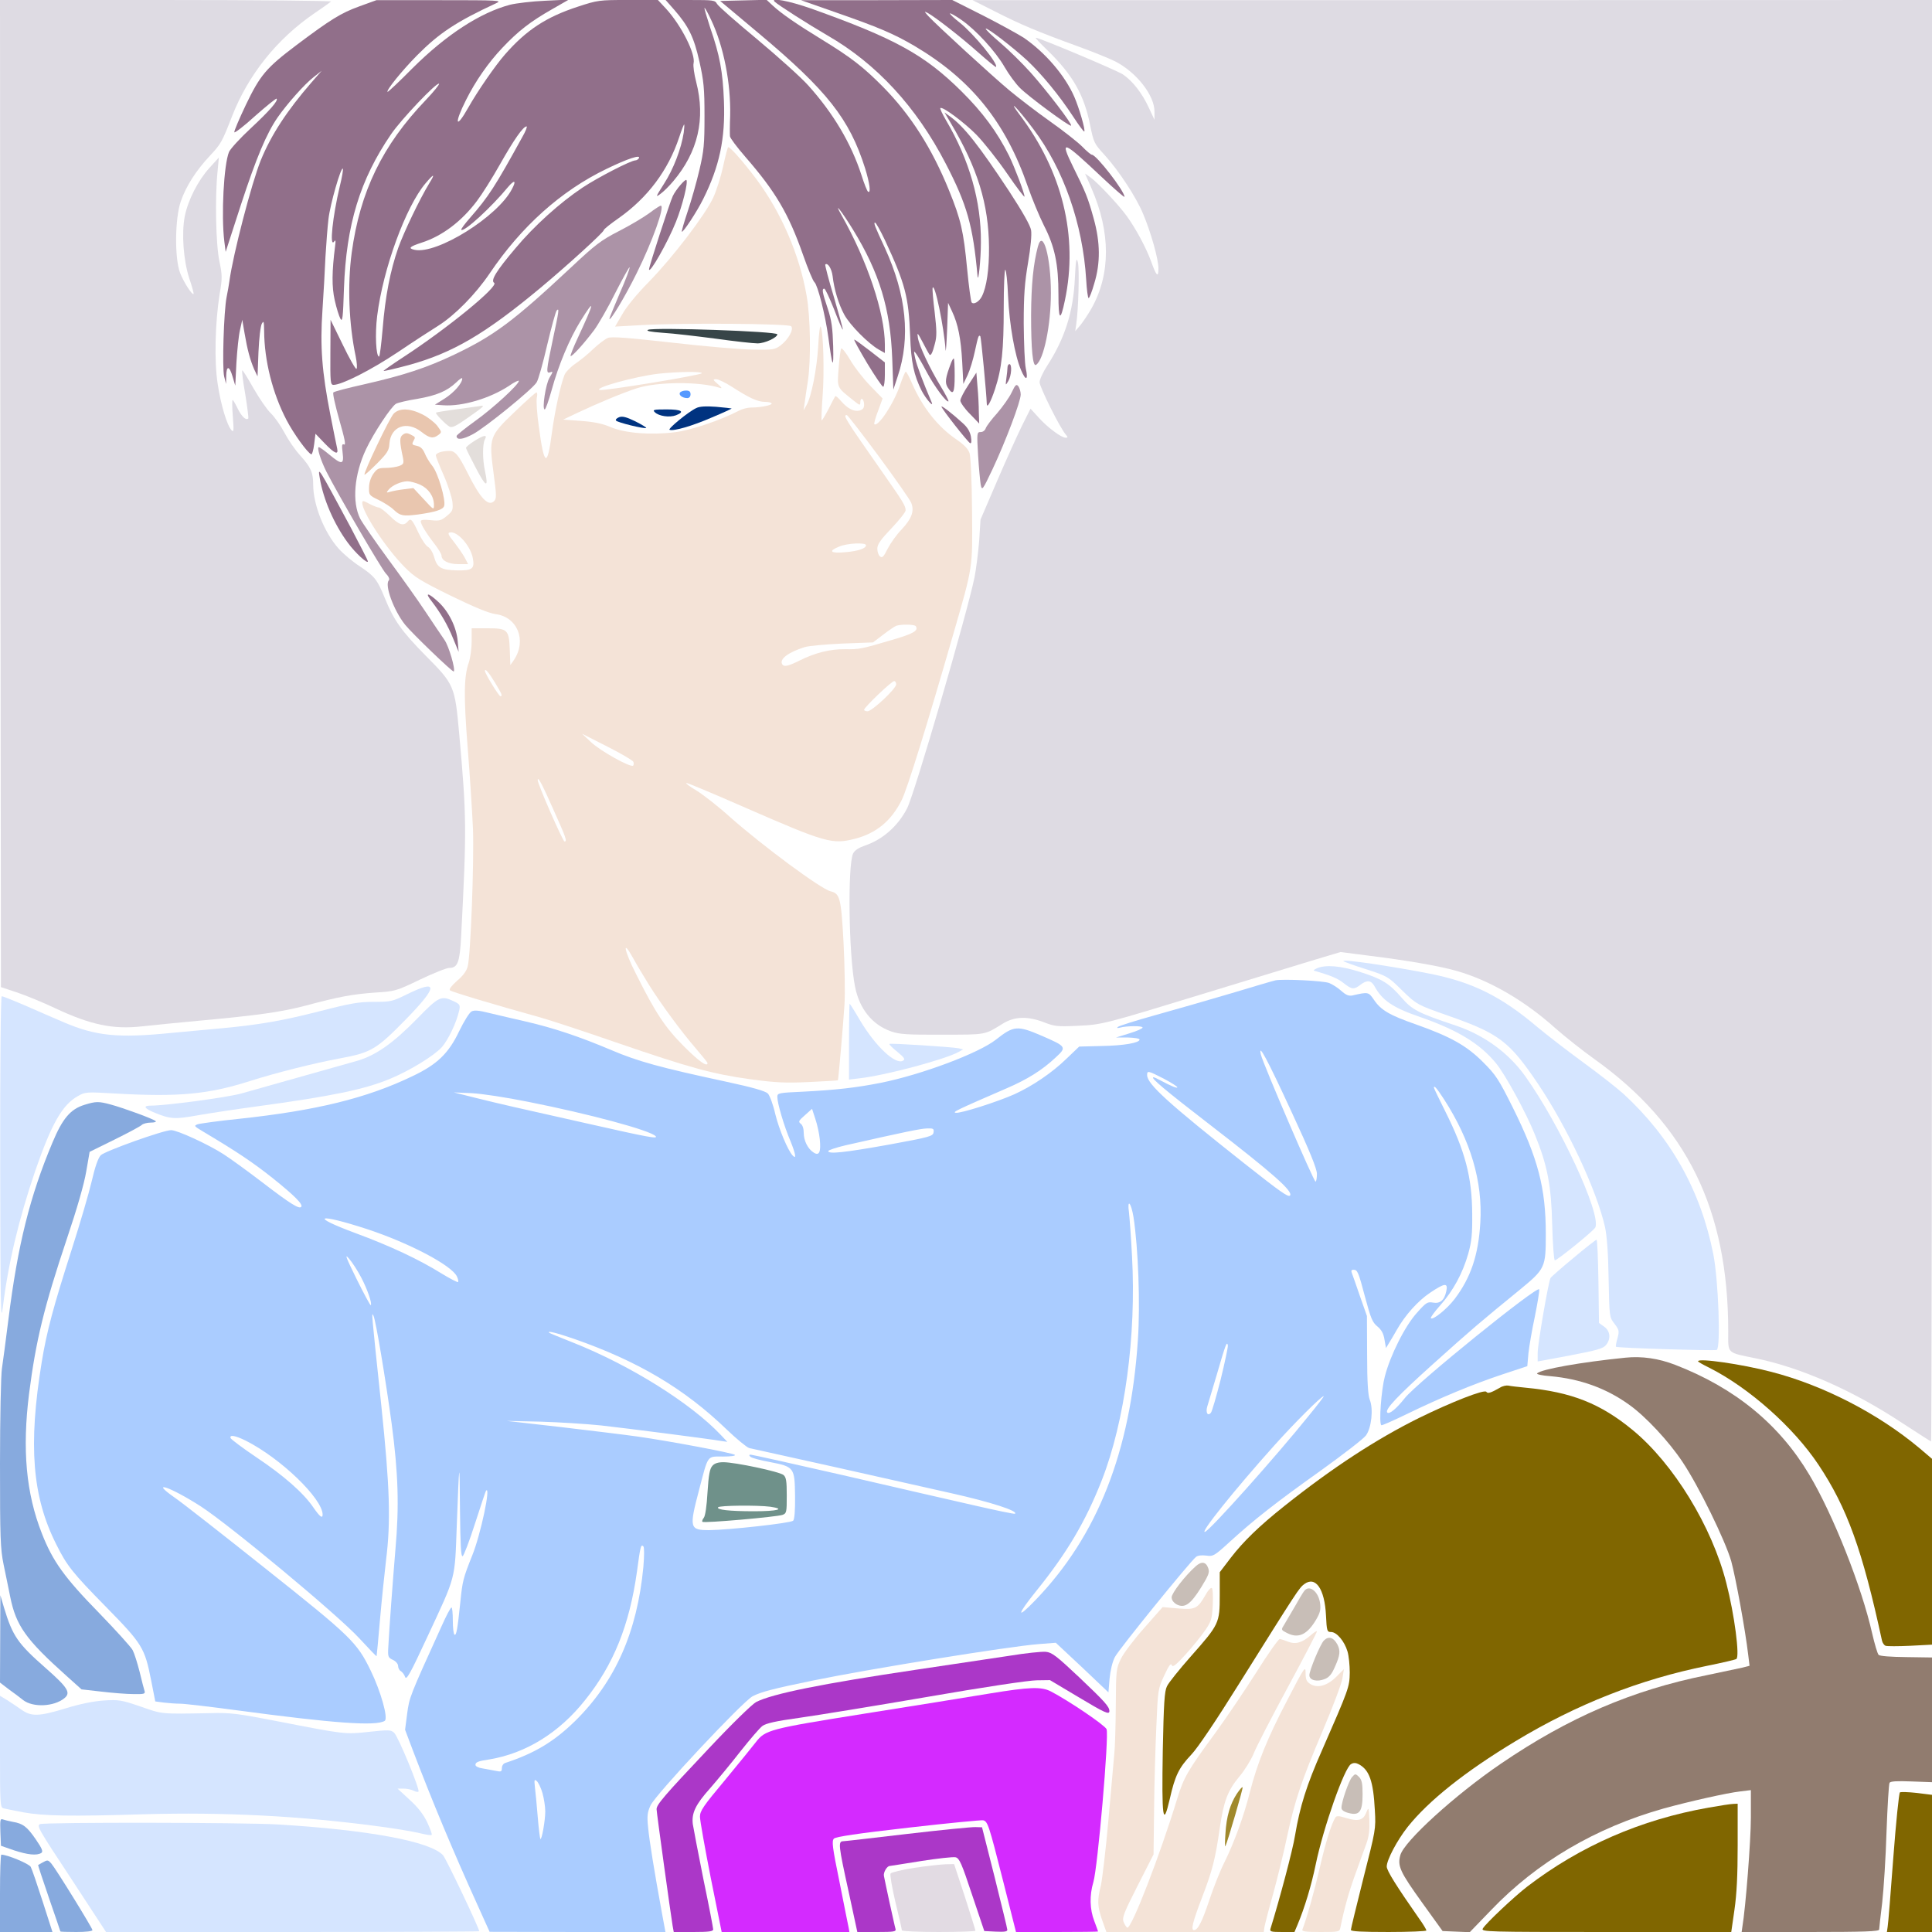 <?xml version="1.0" encoding="UTF-8" standalone="no"?>
<svg
   xmlns:dc="http://purl.org/dc/elements/1.1/"
   xmlns:cc="http://creativecommons.org/ns#"
   xmlns:rdf="http://www.w3.org/1999/02/22-rdf-syntax-ns#"
   xmlns:svg="http://www.w3.org/2000/svg"
   xmlns="http://www.w3.org/2000/svg"
   xmlns:sodipodi="http://sodipodi.sourceforge.net/DTD/sodipodi-0.dtd"
   xmlns:inkscape="http://www.inkscape.org/namespaces/inkscape"
   version="1.0"
   width="1024pt"
   height="1024pt"
   viewBox="0 0 1024 1024"
   preserveAspectRatio="xMidYMid meet"
   id="svg2"
   inkscape:version="0.91 r13725"
   sodipodi:docname="UNADJUSTEDNONRAW_thumb_9c7.svg">
  <defs
     id="defs126" />
  <sodipodi:namedview
     pagecolor="#ffffff"
     bordercolor="#666666"
     borderopacity="1"
     objecttolerance="10"
     gridtolerance="10"
     guidetolerance="10"
     inkscape:pageopacity="0"
     inkscape:pageshadow="2"
     inkscape:window-width="1440"
     inkscape:window-height="817"
     id="namedview124"
     showgrid="false"
     inkscape:zoom="0.46171875"
     inkscape:cx="640"
     inkscape:cy="640"
     inkscape:window-x="0"
     inkscape:window-y="1"
     inkscape:window-maximized="1"
     inkscape:current-layer="svg2" />
  <g
     transform="translate(0,1024) scale(0.1,-0.1)"
     fill="#000000"
     stroke="none"
     id="g6">
    <path
       d="M2 7624 l3 -2616 85 -28 c47 -16 138 -53 203 -84 187 -88 306 -113 459 -96 45 5 182 19 303 30 316 29 435 46 565 80 179 48 246 60 366 69 109 7 113 8 240 69 71 34 141 62 156 62 44 0 55 31 62 165 30 576 29 638 -10 1074 -23 256 -26 263 -178 416 -127 129 -169 188 -216 304 -40 99 -55 117 -131 168 -38 24 -89 67 -114 95 -76 85 -135 232 -135 339 0 65 -13 93 -68 154 -27 29 -64 83 -84 121 -20 38 -53 85 -73 104 -20 19 -61 79 -92 133 -30 54 -57 96 -59 94 -3 -3 4 -60 16 -127 11 -68 18 -125 16 -128 -12 -12 -35 10 -56 52 -12 25 -24 46 -27 46 -3 0 -3 -39 1 -87 6 -77 5 -86 -7 -73 -23 24 -57 135 -73 244 -19 118 -14 325 10 476 15 87 14 101 -1 175 -19 87 -24 339 -10 475 l7 75 -50 -55 c-60 -66 -114 -171 -131 -258 -17 -90 -7 -230 24 -327 15 -43 25 -81 23 -83 -8 -7 -54 65 -72 113 -29 78 -27 286 4 377 28 81 80 163 155 243 57 61 64 72 117 209 86 220 238 410 437 546 43 29 82 57 87 62 6 4 -387 8 -872 8 l-882 0 2 -2616z"
       id="path8"
       style="fill:#dedbe3" />
    <path
       d="M1904 10206 c-97 -35 -153 -70 -334 -206 -159 -120 -191 -158 -267 -316 -35 -74 -63 -139 -61 -145 2 -5 52 33 111 87 60 53 111 94 113 91 10 -10 -37 -64 -138 -158 -55 -51 -106 -107 -114 -124 -28 -67 -42 -337 -25 -475 l7 -55 81 250 c82 250 135 376 194 462 50 72 143 177 191 214 l43 34 -55 -63 c-129 -149 -213 -277 -268 -412 -48 -119 -147 -498 -166 -640 -3 -19 -9 -57 -15 -85 -15 -76 -24 -374 -13 -420 l10 -40 1 43 c1 56 17 54 34 -5 l14 -47 6 121 c4 66 12 145 19 174 l12 54 12 -70 c15 -89 30 -143 51 -192 l18 -38 5 130 c3 72 11 139 18 150 10 17 11 11 12 -40 1 -155 44 -329 119 -472 37 -71 111 -174 131 -181 4 -2 11 22 15 53 l7 56 48 -50 c53 -55 75 -65 67 -28 -3 12 -19 92 -36 178 -45 229 -55 363 -42 554 6 88 13 216 16 285 4 69 11 159 16 200 9 78 66 276 76 266 3 -3 -4 -45 -16 -93 -38 -159 -56 -329 -30 -293 8 11 9 5 5 -25 -17 -134 -18 -215 -2 -286 9 -41 23 -85 30 -98 11 -20 14 2 19 160 12 338 85 577 250 818 53 78 243 278 254 267 3 -3 -28 -42 -70 -86 -231 -241 -349 -486 -393 -810 -23 -172 -15 -377 21 -548 7 -34 9 -65 4 -67 -4 -3 -37 54 -72 127 l-65 133 -1 -172 c-1 -159 0 -173 17 -173 45 1 196 77 340 173 86 58 183 121 214 140 89 56 198 167 272 276 169 251 380 440 621 556 111 54 184 78 171 56 -4 -6 -12 -11 -18 -11 -24 0 -200 -91 -280 -144 -120 -80 -258 -204 -357 -323 -100 -118 -132 -170 -112 -182 27 -17 -247 -241 -480 -393 -60 -39 -108 -73 -106 -74 2 -2 62 12 133 31 233 64 405 165 697 408 144 120 337 296 337 307 0 5 35 33 78 63 155 109 264 255 322 430 12 37 24 67 26 67 2 0 1 -19 -2 -42 -13 -86 -55 -195 -104 -271 -45 -71 -47 -75 -20 -55 17 12 47 42 68 67 132 156 172 331 122 526 -11 42 -17 87 -14 99 12 49 -65 202 -147 291 l-42 45 -158 0 c-154 0 -161 -1 -265 -35 -169 -55 -274 -124 -387 -253 -51 -58 -146 -195 -196 -284 -66 -117 -75 -85 -11 42 50 100 118 198 193 277 84 89 149 139 263 204 l89 51 -126 -6 c-69 -3 -152 -13 -185 -21 -159 -42 -339 -159 -518 -337 -70 -71 -130 -127 -132 -125 -8 8 77 113 157 194 117 118 208 178 419 276 33 15 17 16 -300 16 l-335 0 -91 -33z m864 -693 c-144 -262 -179 -316 -277 -428 -28 -32 -49 -60 -46 -63 14 -14 160 120 248 227 34 40 45 35 21 -10 -75 -147 -399 -349 -517 -323 -36 8 -26 17 38 38 109 35 212 113 293 221 26 34 81 121 122 194 74 131 123 201 141 201 5 0 -5 -26 -23 -57z m-493 -245 c-51 -84 -133 -255 -164 -341 -42 -120 -69 -256 -83 -431 -7 -80 -15 -146 -19 -146 -16 0 -22 119 -10 215 31 250 152 581 257 704 45 53 52 52 19 -1z"
       id="path10"
       style="fill:#916f8a" />
    <path
       d="M3572 10190 c78 -89 106 -147 135 -276 23 -103 27 -142 27 -289 0 -150 -3 -183 -27 -286 -15 -64 -43 -163 -62 -219 -19 -57 -33 -105 -31 -108 6 -6 80 106 113 173 86 172 118 320 110 520 -6 155 -22 242 -73 389 -18 55 -32 102 -30 104 2 2 18 -26 35 -63 67 -141 105 -337 101 -509 -2 -50 -2 -98 -1 -108 0 -9 37 -58 82 -110 159 -183 228 -299 305 -518 26 -74 53 -140 61 -146 17 -15 57 -172 73 -289 22 -165 29 -179 26 -50 -3 97 -8 136 -29 200 -29 86 -32 105 -18 105 5 0 28 -50 52 -110 23 -61 44 -109 46 -107 2 2 -20 79 -47 172 -28 92 -48 170 -46 173 13 12 34 -22 39 -61 8 -71 32 -150 62 -205 30 -55 127 -153 183 -185 l32 -18 0 44 c0 167 -93 445 -230 687 -45 79 0 22 61 -77 141 -230 198 -420 208 -683 l6 -165 23 70 c69 206 46 432 -68 681 -54 116 -61 134 -52 134 5 0 28 -42 52 -92 108 -232 126 -301 134 -508 5 -141 20 -209 61 -291 22 -43 68 -95 52 -59 -44 103 -78 193 -86 230 -9 41 -8 43 5 25 8 -11 34 -55 57 -99 40 -75 105 -162 114 -153 2 3 -16 38 -41 79 -59 98 -114 214 -121 258 -5 31 -2 28 26 -25 17 -33 33 -62 35 -64 8 -9 17 10 29 57 11 40 10 70 -1 167 -8 64 -13 123 -11 129 11 31 60 -205 69 -330 1 -16 5 34 8 111 l5 140 21 -45 c32 -68 47 -143 54 -270 l6 -115 23 48 c12 26 29 82 38 125 18 82 20 88 29 80 4 -5 33 -309 34 -356 0 -31 20 4 44 76 36 110 46 205 46 433 0 109 4 199 8 199 5 0 12 -63 15 -140 7 -151 36 -315 69 -392 25 -59 39 -54 25 9 -6 27 -10 134 -11 238 0 153 5 216 23 323 14 82 20 148 16 172 -4 25 -45 97 -116 206 -160 242 -239 343 -314 397 l-29 21 32 -54 c144 -242 202 -432 204 -660 1 -117 -13 -213 -38 -261 -14 -28 -43 -45 -54 -32 -4 4 -15 85 -24 178 -19 200 -33 261 -96 416 -90 222 -203 400 -350 549 -103 104 -168 155 -325 251 -134 82 -215 138 -261 181 l-31 29 -123 -3 -123 -3 204 -171 c364 -305 481 -454 564 -715 25 -81 32 -135 16 -125 -5 3 -21 43 -35 88 -55 169 -149 327 -281 474 -38 43 -161 153 -272 246 -111 92 -207 176 -213 188 -10 19 -20 20 -141 20 l-131 0 44 -50z"
       id="path12"
       style="fill:#916f8a" />
    <path
       d="M4106 10231 c20 -19 177 -119 280 -179 259 -149 471 -378 627 -680 113 -218 144 -328 168 -594 4 -46 18 87 18 177 2 217 -61 437 -184 646 -20 34 -34 64 -31 66 10 11 126 -75 191 -141 39 -40 112 -132 163 -206 50 -73 92 -128 92 -122 0 19 -52 155 -82 217 -63 126 -140 230 -252 341 -196 194 -352 280 -798 439 -114 40 -218 60 -192 36z"
       id="path14"
       style="fill:#916f8a" />
    <path
       d="M4425 10176 c233 -81 312 -115 423 -180 300 -178 482 -403 600 -746 22 -63 60 -155 85 -205 58 -113 77 -205 77 -367 0 -136 10 -146 34 -31 72 340 -13 686 -242 988 -25 33 -35 51 -23 40 13 -11 57 -64 98 -119 160 -212 262 -503 280 -798 3 -54 9 -98 13 -98 4 0 18 35 30 78 33 108 32 217 -3 343 -31 112 -42 139 -109 274 -73 149 -57 143 152 -54 66 -62 120 -109 120 -104 0 30 -149 223 -173 223 -5 0 -28 19 -51 43 -23 23 -100 84 -171 134 -72 51 -168 125 -215 164 -90 75 -388 348 -430 394 -22 25 -23 26 -4 17 38 -20 177 -128 269 -210 50 -44 92 -79 94 -77 14 15 -117 175 -192 235 -31 24 -54 46 -52 49 3 2 30 -13 60 -34 76 -52 182 -167 230 -251 22 -38 58 -87 80 -109 45 -46 265 -208 272 -201 8 7 -126 182 -214 281 -45 50 -117 121 -162 159 -45 38 -79 71 -76 74 7 7 144 -99 220 -169 79 -75 169 -184 243 -297 30 -46 56 -81 59 -79 7 7 -27 124 -53 184 -49 112 -153 234 -268 313 -28 18 -124 71 -214 117 l-165 83 -401 -1 -401 0 180 -63z"
       id="path16"
       style="fill:#916f8a" />
    <path
       d="M5272 10180 c139 -71 231 -109 434 -183 83 -30 174 -67 204 -82 114 -58 211 -182 209 -269 l0 -41 -30 64 c-35 77 -87 143 -138 177 -34 22 -442 194 -461 194 -5 0 24 -30 62 -67 133 -129 194 -235 226 -397 19 -92 21 -97 77 -158 76 -84 167 -223 204 -312 42 -100 81 -240 81 -289 0 -51 -11 -41 -39 38 -27 73 -80 172 -129 240 -42 58 -155 179 -194 206 l-27 19 35 -80 c101 -233 101 -453 -1 -635 -19 -33 -46 -73 -60 -90 l-26 -30 5 35 c12 74 18 297 9 330 -8 29 -11 15 -16 -85 -8 -177 -53 -319 -147 -464 -22 -34 -40 -73 -40 -87 0 -25 108 -242 138 -276 13 -16 13 -18 0 -18 -23 0 -98 56 -144 108 l-42 46 -45 -90 c-24 -49 -84 -181 -132 -293 l-88 -205 -7 -111 c-5 -62 -16 -150 -25 -196 -40 -194 -317 -1145 -357 -1223 -48 -94 -130 -166 -222 -197 -34 -12 -55 -25 -64 -42 -30 -60 -24 -538 10 -707 23 -117 91 -202 192 -237 43 -15 85 -18 271 -17 236 0 222 -2 321 59 62 38 131 40 219 6 54 -21 71 -23 175 -18 134 6 139 8 685 175 215 66 462 141 550 168 l160 48 140 -18 c210 -26 380 -55 475 -82 176 -50 363 -159 525 -305 50 -44 142 -117 205 -162 490 -350 710 -797 710 -1444 0 -121 -11 -110 148 -143 238 -49 513 -170 772 -341 83 -54 153 -99 155 -99 3 0 5 1719 5 3820 l0 3820 -2542 -1 -2543 0 117 -59z"
       id="path18"
       style="fill:#dedbe3" />
    <path
       d="M3833 9359 c-12 -55 -36 -131 -53 -167 -43 -92 -214 -316 -340 -445 -63 -64 -120 -133 -142 -173 l-38 -65 143 8 c216 12 776 8 790 -6 16 -16 -15 -71 -56 -102 -30 -22 -40 -24 -147 -22 -63 1 -256 17 -428 37 -234 26 -319 33 -340 25 -15 -6 -49 -32 -77 -58 -27 -27 -71 -62 -96 -79 -25 -17 -51 -44 -57 -59 -22 -56 -51 -191 -67 -308 -24 -185 -41 -178 -69 33 -10 68 -14 137 -11 153 4 16 3 29 -2 29 -4 0 -56 -46 -115 -103 -135 -129 -137 -136 -112 -325 16 -118 16 -134 3 -148 -31 -30 -73 14 -139 146 -49 98 -67 120 -98 120 -40 0 -72 -11 -72 -24 0 -6 19 -54 42 -106 23 -52 43 -116 46 -141 4 -42 1 -48 -29 -73 -30 -25 -39 -28 -86 -23 -37 4 -53 2 -53 -6 0 -15 28 -62 74 -121 20 -26 36 -53 36 -60 0 -27 36 -46 89 -46 l52 0 -17 33 c-9 17 -35 55 -56 82 -33 41 -37 51 -23 53 39 8 109 -71 121 -136 11 -57 -3 -67 -86 -65 -84 2 -104 15 -120 74 -6 21 -20 44 -31 50 -12 6 -34 40 -51 75 -34 73 -41 80 -58 59 -21 -25 -46 -17 -93 30 -26 25 -52 45 -59 45 -7 0 -30 9 -51 20 -31 17 -37 18 -37 5 0 -50 127 -243 225 -341 53 -54 83 -72 245 -152 128 -62 201 -92 237 -97 116 -15 166 -140 97 -243 l-19 -27 -3 80 c-4 108 -11 115 -119 115 l-83 0 0 -69 c0 -38 -7 -88 -15 -112 -26 -74 -28 -174 -6 -454 12 -148 24 -342 28 -430 6 -172 -12 -666 -28 -727 -6 -25 -25 -50 -57 -77 -29 -26 -43 -44 -37 -50 9 -8 228 -74 480 -144 50 -14 230 -73 400 -132 390 -134 510 -167 710 -195 135 -18 184 -21 313 -15 83 4 152 8 153 9 3 3 29 306 35 401 4 61 1 209 -5 330 -13 237 -19 259 -69 271 -52 13 -359 240 -532 393 -63 57 -144 120 -180 142 -36 21 -59 39 -51 39 7 0 148 -59 312 -131 426 -186 460 -195 579 -165 114 29 194 95 249 205 29 56 137 406 274 881 105 363 102 345 99 655 -1 156 -7 284 -13 303 -7 22 -28 44 -67 71 -101 68 -182 171 -238 299 -14 34 -30 62 -33 62 -4 0 -17 -32 -31 -72 -33 -98 -117 -224 -136 -206 -2 3 6 35 20 70 l24 66 -66 68 c-37 38 -85 100 -106 137 -22 37 -43 64 -47 60 -4 -4 -10 -51 -14 -104 -8 -107 -11 -100 78 -171 35 -28 37 -29 37 -8 0 12 5 18 10 15 6 -3 10 -17 10 -30 0 -18 -7 -26 -24 -31 -30 -7 -63 10 -98 50 -14 17 -28 29 -31 26 -2 -3 -19 -34 -36 -69 -18 -34 -34 -61 -36 -59 -2 2 0 60 5 128 10 125 4 343 -10 369 -4 7 -10 -38 -13 -100 -7 -123 -36 -271 -62 -316 l-16 -28 6 40 c3 22 10 74 17 115 17 114 14 339 -7 455 -38 216 -134 439 -267 617 -67 89 -136 168 -148 168 -3 0 -15 -45 -27 -101z m-113 -1097 c0 -10 -524 -96 -542 -89 -31 11 186 71 310 86 101 11 232 13 232 3z m159 -72 c93 -60 137 -80 176 -80 19 0 35 -4 35 -9 0 -9 -58 -21 -108 -21 -18 0 -47 -7 -64 -16 -102 -53 -255 -104 -341 -115 -130 -16 -263 -5 -340 27 -44 19 -89 28 -157 33 l-95 7 80 38 c102 48 233 103 310 128 107 35 334 37 441 2 13 -4 9 3 -11 20 -27 23 -28 26 -9 26 11 0 49 -18 83 -40z m779 -369 c89 -121 167 -232 172 -247 17 -43 2 -83 -50 -139 -27 -27 -60 -74 -75 -103 -22 -44 -29 -51 -41 -41 -8 6 -14 25 -14 41 0 23 17 47 75 108 41 43 75 86 75 95 0 24 -13 45 -125 205 -195 279 -209 300 -187 300 5 0 81 -99 170 -219z m-68 -471 c0 -17 -41 -31 -111 -37 -78 -7 -91 6 -31 30 41 18 142 23 142 7z m264 -429 c15 -24 -13 -40 -127 -73 -162 -48 -172 -50 -248 -49 -79 1 -159 -19 -239 -59 -62 -31 -85 -36 -94 -21 -17 27 32 64 119 91 22 7 112 15 201 19 l161 6 54 41 c30 23 61 44 69 47 25 9 98 8 104 -2z m-2230 -300 c37 -61 41 -71 28 -71 -8 0 -82 121 -82 134 0 16 21 -8 54 -63z m2126 -8 c0 -23 -128 -143 -152 -143 -10 0 -18 4 -18 8 0 13 146 152 159 152 6 0 11 -8 11 -17z m-1393 -411 c3 -7 2 -16 -1 -20 -13 -12 -175 78 -224 125 l-47 44 134 -68 c73 -37 136 -74 138 -81z m-423 -255 c67 -149 73 -167 58 -167 -9 0 -143 306 -142 325 0 23 23 -20 84 -158z m507 -929 c65 -103 167 -242 247 -335 34 -40 62 -74 62 -77 0 -24 -45 8 -124 87 -100 100 -152 178 -255 385 -64 125 -75 192 -15 83 18 -33 57 -98 85 -143z"
       id="path20"
       style="fill:#f4e3d7" />
    <path
       d="M3604 8159 c-8 -13 13 -29 39 -29 10 0 17 8 17 20 0 15 -7 20 -24 20 -14 0 -28 -5 -32 -11z"
       id="path22"
       style="fill:#5599ff" />
    <path
       d="M3690 8077 c-41 -19 -153 -111 -141 -115 23 -8 119 20 223 65 60 25 107 47 106 48 -2 1 -39 5 -83 9 -54 4 -88 2 -105 -7z"
       id="path24"
       style="fill:#003380" />
    <path
       d="M3471 8055 c21 -21 78 -29 112 -16 49 19 30 31 -50 31 -69 0 -76 -2 -62 -15z"
       id="path26"
       style="fill:#003380" />
    <path
       d="M3282 8029 c-13 -5 -21 -13 -17 -18 6 -10 153 -46 160 -39 2 2 -24 18 -58 35 -47 23 -68 28 -85 22z"
       id="path28"
       style="fill:#003380" />
    <path
       d="M3606 9259 c-15 -17 -33 -43 -40 -58 -14 -28 -126 -374 -126 -388 1 -30 100 144 143 252 35 88 65 210 55 221 -3 3 -17 -9 -32 -27z"
       id="path30"
       style="fill:#916f8a" />
    <path
       d="M3441 9110 c-30 -22 -102 -65 -161 -95 -95 -49 -124 -71 -254 -193 -304 -284 -407 -361 -619 -462 -145 -69 -266 -109 -477 -157 -85 -19 -159 -38 -163 -43 -5 -4 10 -69 31 -144 29 -101 36 -136 26 -132 -12 5 -13 -3 -8 -44 8 -63 -4 -65 -70 -10 -26 22 -52 40 -56 40 -12 0 9 -68 40 -130 60 -118 292 -516 316 -541 15 -15 20 -29 15 -35 -24 -24 26 -160 86 -235 36 -45 252 -253 258 -248 10 11 -26 134 -49 167 -14 20 -59 87 -99 147 -40 61 -130 187 -200 282 -69 94 -136 191 -148 214 -44 88 -32 234 31 368 41 87 134 227 159 241 11 6 62 18 113 26 103 18 157 41 206 87 17 17 32 27 32 21 0 -25 -43 -74 -91 -105 l-54 -34 45 -3 c100 -7 246 36 348 103 28 20 52 31 52 26 0 -19 -137 -145 -231 -212 -54 -39 -99 -75 -99 -80 0 -23 33 -19 87 10 64 34 313 236 337 274 9 13 34 102 56 198 23 96 45 178 51 184 14 14 12 -1 -21 -155 -35 -166 -37 -182 -13 -173 15 6 14 2 -4 -28 -21 -34 -41 -169 -26 -169 5 0 21 46 37 103 36 132 95 272 152 364 80 129 77 107 -15 -91 -23 -49 -39 -91 -37 -93 6 -6 69 63 124 136 23 31 75 121 114 200 40 78 74 139 75 134 2 -5 -21 -67 -52 -137 -30 -71 -55 -131 -55 -135 0 -21 83 116 145 242 83 167 151 357 127 357 -4 0 -32 -18 -61 -40z"
       id="path32"
       style="fill:#ac93a7" />
    <path
       d="M5501 8933 c-24 -91 -35 -200 -36 -363 0 -183 9 -275 26 -264 41 25 79 211 79 381 0 191 -43 344 -69 246z"
       id="path34"
       style="fill:#ac93a7" />
    <path
       d="M3435 8492 c-13 -6 12 -11 79 -16 54 -3 179 -18 279 -31 100 -14 200 -25 222 -25 39 0 105 31 105 48 0 16 -651 38 -685 24z"
       id="path36"
       style="fill:#374548" />
    <path
       d="M4596 8315 c42 -69 80 -125 85 -125 5 0 9 29 9 64 l0 65 -77 60 c-43 33 -81 61 -85 61 -4 0 27 -56 68 -125z"
       id="path38"
       style="fill:#916f8a" />
    <path
       d="M5041 8317 c-31 -81 -34 -106 -17 -132 28 -43 36 -29 36 65 0 50 -2 90 -5 90 -3 0 -9 -10 -14 -23z"
       id="path40"
       style="fill:#916f8a" />
    <path
       d="M5340 8293 c0 -10 -3 -36 -6 -58 -5 -39 -5 -40 10 -15 17 28 21 90 6 90 -5 0 -10 -8 -10 -17z"
       id="path42"
       style="fill:#916f8a" />
    <path
       d="M5133 8200 c-24 -36 -43 -73 -43 -83 0 -10 22 -42 50 -70 l50 -52 -2 60 c0 33 -3 94 -7 135 l-6 75 -42 -65z"
       id="path44"
       style="fill:#916f8a" />
    <path
       d="M5362 8160 c-12 -26 -47 -75 -76 -109 -30 -33 -57 -69 -61 -80 -4 -12 -15 -21 -27 -21 -20 0 -21 -3 -14 -122 4 -68 11 -138 14 -157 7 -33 9 -31 64 85 68 145 148 356 148 393 0 15 -6 34 -12 43 -11 14 -16 10 -36 -32z"
       id="path46"
       style="fill:#ac93a7" />
    <path
       d="M2430 8072 c-63 -8 -117 -17 -119 -19 -6 -4 50 -62 71 -74 14 -8 36 3 98 47 75 52 91 66 73 63 -5 -1 -60 -8 -123 -17z"
       id="path48"
       style="fill:#e3dedb" />
    <path
       d="M4990 8085 c0 -11 141 -190 152 -194 7 -2 8 10 4 35 -5 27 -18 49 -44 72 -57 52 -112 94 -112 87z"
       id="path50"
       style="fill:#916f8a" />
    <path
       d="M2087 8048 c-22 -22 -162 -316 -155 -324 2 -2 32 25 67 60 54 55 63 68 65 105 7 92 93 123 171 61 42 -33 61 -36 89 -15 18 14 18 15 -7 49 -15 18 -50 46 -79 60 -66 33 -121 34 -151 4z"
       id="path52"
       style="fill:#e9c6af" />
    <path
       d="M2135 7936 c-18 -13 -18 -35 1 -123 5 -29 3 -34 -21 -43 -14 -5 -46 -10 -70 -10 -38 0 -47 -4 -66 -31 -14 -20 -23 -48 -23 -73 -1 -40 1 -42 51 -66 29 -14 65 -37 80 -52 34 -32 49 -35 128 -25 93 13 133 26 139 45 10 31 -32 174 -62 212 -16 19 -34 50 -41 68 -10 23 -22 35 -42 39 -25 5 -27 8 -18 25 12 22 12 21 -17 36 -16 8 -26 8 -39 -2z m92 -265 c45 -21 73 -62 73 -108 0 -27 -2 -26 -54 31 l-55 59 -48 -6 c-26 -3 -59 -9 -73 -13 -23 -7 -24 -6 -10 11 19 23 67 44 100 44 14 0 44 -8 67 -18z"
       id="path54"
       style="fill:#e9c6af" />
    <path
       d="M2513 7902 c-24 -15 -43 -31 -43 -36 0 -5 24 -53 53 -108 53 -102 67 -106 48 -17 -14 63 -14 145 -1 170 15 27 -5 24 -57 -9z"
       id="path56"
       style="fill:#e3dedb" />
    <path
       d="M1695 7705 c19 -112 75 -242 148 -341 40 -55 107 -116 107 -99 0 4 -41 84 -91 179 -176 328 -175 326 -164 261z"
       id="path58"
       style="fill:#916f8a" />
    <path
       d="M2288 7053 c48 -63 84 -124 114 -198 l29 -70 -5 56 c-6 74 -48 159 -103 209 -54 50 -74 52 -35 3z"
       id="path60"
       style="fill:#916f8a" />
    <path
       d="M7120 5146 c0 -2 53 -22 117 -42 115 -37 120 -40 188 -107 84 -82 84 -82 255 -142 265 -93 320 -135 470 -357 156 -231 313 -567 357 -762 10 -48 17 -137 19 -274 4 -203 4 -203 31 -238 25 -33 26 -39 16 -77 -7 -23 -10 -43 -8 -45 6 -7 519 -22 534 -17 22 9 9 369 -18 507 -67 338 -225 619 -476 850 -33 30 -130 106 -215 168 -85 62 -193 146 -240 185 -193 164 -345 239 -570 284 -205 40 -460 78 -460 67z"
       id="path62"
       style="fill:#d5e5ff" />
    <path
       d="M6980 5108 c-14 -6 -20 -12 -15 -13 88 -25 126 -41 157 -66 43 -34 54 -35 88 -9 35 27 57 25 75 -7 41 -75 96 -113 238 -162 200 -69 319 -141 405 -245 48 -57 162 -266 207 -379 67 -165 87 -269 92 -479 3 -104 9 -188 14 -188 13 0 209 159 215 175 29 75 -188 543 -372 801 -87 122 -216 217 -367 268 -201 67 -233 84 -288 148 -67 77 -103 99 -222 137 -101 32 -180 39 -227 19z"
       id="path64"
       style="fill:#d5e5ff" />
    <path
       d="M6760 5044 c-14 -3 -119 -34 -235 -69 -115 -34 -295 -86 -400 -115 -104 -29 -194 -57 -200 -63 -7 -6 -3 -7 10 -4 35 10 120 11 121 1 1 -5 -30 -19 -70 -31 l-71 -22 63 0 c34 -1 62 -5 62 -11 0 -17 -82 -32 -202 -34 l-118 -3 -68 -65 c-76 -74 -181 -145 -276 -188 -90 -40 -284 -102 -310 -98 -20 3 0 13 270 130 109 47 188 96 259 163 60 55 58 58 -73 115 -130 56 -149 54 -243 -20 -91 -72 -395 -186 -610 -229 -131 -26 -237 -38 -411 -47 -132 -6 -138 -7 -138 -28 0 -33 35 -153 70 -235 28 -69 32 -98 11 -75 -25 26 -73 141 -92 220 -11 49 -29 97 -39 108 -13 13 -78 32 -222 63 -349 75 -466 107 -607 167 -170 72 -305 117 -451 151 -63 14 -150 35 -193 45 -59 15 -83 17 -98 9 -11 -6 -40 -52 -65 -104 -56 -118 -117 -177 -248 -239 -243 -117 -510 -182 -919 -226 -109 -11 -208 -25 -220 -29 -20 -8 -18 -10 27 -37 183 -109 265 -164 371 -248 117 -94 164 -141 151 -153 -11 -12 -59 18 -200 126 -77 59 -173 129 -212 154 -81 52 -244 127 -277 127 -41 0 -351 -111 -373 -133 -14 -15 -30 -60 -48 -138 -15 -64 -63 -228 -107 -365 -96 -300 -131 -429 -158 -594 -72 -441 -50 -713 77 -965 56 -113 86 -151 264 -332 192 -196 205 -216 239 -389 l22 -112 45 -6 c25 -3 64 -6 87 -6 23 0 159 -16 301 -35 514 -69 736 -85 783 -56 20 13 -21 157 -74 266 -73 151 -106 182 -555 539 -226 180 -444 351 -485 379 -136 95 -23 57 139 -47 153 -99 727 -576 840 -699 49 -53 90 -96 92 -95 1 2 9 89 18 193 9 105 24 246 32 315 26 207 20 388 -25 820 -54 513 -53 499 -41 475 12 -26 64 -336 96 -572 35 -263 40 -437 20 -663 -15 -180 -32 -409 -38 -520 -3 -51 -1 -56 25 -68 15 -7 27 -21 27 -32 0 -10 6 -23 14 -27 8 -5 19 -18 23 -31 7 -19 26 14 117 210 155 333 146 299 157 593 13 352 15 364 17 82 2 -187 5 -248 14 -245 6 2 36 80 66 174 30 93 56 171 58 173 27 30 -28 -232 -73 -343 -48 -120 -52 -136 -63 -246 -15 -144 -21 -180 -31 -174 -5 3 -9 36 -9 75 0 38 -3 69 -7 69 -5 0 -28 -44 -52 -98 -171 -376 -171 -377 -183 -465 l-11 -85 43 -114 c101 -265 212 -531 341 -815 l64 -142 466 -1 466 0 -19 103 c-39 213 -67 384 -73 453 -6 59 -4 78 13 115 25 56 490 553 542 579 45 23 110 40 325 84 303 62 1035 180 1191 192 l90 7 140 -131 139 -132 6 73 c4 43 15 89 28 114 19 39 396 503 430 531 10 8 31 10 55 7 36 -5 42 -2 123 72 128 117 245 209 484 379 118 85 226 168 239 186 29 40 40 140 20 189 -9 22 -14 94 -14 238 l-1 206 -37 105 c-20 58 -39 113 -43 123 -5 12 -2 17 8 17 22 0 26 -8 63 -148 29 -108 38 -131 64 -152 22 -18 33 -38 38 -70 l8 -45 15 25 c9 14 28 46 42 71 44 78 113 155 178 198 76 51 94 53 85 9 -10 -49 -33 -69 -71 -62 -29 5 -36 1 -84 -53 -64 -70 -142 -226 -171 -338 -19 -72 -32 -246 -19 -259 2 -3 63 24 135 59 177 86 347 157 506 210 l133 44 6 68 c4 38 19 125 34 195 14 70 25 135 23 144 -5 25 -647 -494 -712 -576 -46 -58 -82 -87 -93 -77 -15 15 53 87 242 257 207 186 247 220 459 393 136 112 139 118 139 297 0 243 -41 400 -175 670 -75 150 -89 172 -158 241 -87 87 -171 134 -354 199 -141 49 -187 76 -224 131 -29 42 -30 42 -113 23 -20 -4 -34 1 -61 25 -19 17 -48 35 -64 41 -31 12 -243 22 -284 14z m84 -694 c98 -211 136 -305 136 -332 0 -20 -3 -39 -7 -41 -8 -5 -278 624 -290 673 -16 69 36 -29 161 -300z m-676 173 c39 -21 72 -41 72 -46 0 -7 -34 7 -92 38 -14 8 -30 15 -34 15 -20 0 61 -68 301 -253 329 -254 442 -353 422 -374 -10 -9 -51 20 -241 170 -403 319 -516 421 -516 469 0 24 4 24 88 -19z m1486 -110 c141 -219 205 -436 192 -653 -10 -173 -51 -293 -137 -406 -40 -52 -114 -112 -125 -101 -4 3 19 34 50 69 68 77 118 168 148 273 18 65 22 104 21 210 -1 196 -37 333 -143 545 -33 66 -60 122 -60 125 0 15 15 -2 54 -62z m-4854 -13 c323 -64 646 -151 675 -182 15 -16 -43 -5 -344 63 -407 91 -476 107 -606 139 l-120 30 95 -4 c55 -3 181 -22 300 -46z m1545 -198 c7 -68 -3 -90 -32 -71 -31 19 -53 63 -53 104 0 23 -6 42 -16 49 -14 11 -11 16 22 45 l38 34 17 -52 c10 -29 21 -78 24 -109z m603 36 c-3 -20 -19 -25 -238 -65 -235 -42 -320 -51 -320 -34 0 5 42 19 93 31 309 70 396 88 430 89 34 1 38 -1 35 -21z m1060 -450 c25 -164 36 -460 23 -650 -39 -592 -214 -1038 -543 -1379 -102 -106 -100 -81 4 48 164 203 262 369 348 588 122 312 183 766 160 1185 -5 101 -13 205 -16 232 -11 78 11 56 24 -24z m-4064 -62 c225 -74 451 -193 478 -252 6 -13 9 -26 6 -29 -3 -3 -43 18 -89 46 -119 74 -270 145 -457 214 -245 91 -200 106 62 21z m-30 -256 c33 -63 60 -140 51 -148 -2 -2 -36 60 -75 139 -56 114 -65 137 -41 109 17 -19 46 -64 65 -100z m1128 -326 c338 -118 584 -263 809 -480 53 -51 107 -95 120 -99 13 -3 224 -50 469 -104 245 -55 517 -116 605 -136 205 -46 351 -93 335 -108 -3 -3 -102 18 -220 45 -118 27 -429 98 -691 159 -262 60 -483 109 -490 109 -9 0 -10 -3 -2 -11 6 -6 52 -19 103 -28 130 -25 132 -29 134 -180 1 -76 -3 -124 -10 -131 -13 -13 -342 -49 -445 -50 -104 0 -107 11 -54 212 50 191 41 178 127 178 43 0 68 4 63 9 -11 10 -341 72 -515 97 -63 9 -245 31 -405 50 l-290 33 180 -4 c99 -3 243 -12 320 -20 135 -15 563 -70 635 -82 l35 -5 -35 37 c-160 169 -480 369 -785 490 -66 26 -122 49 -124 51 -14 13 41 -1 131 -32z m3428 -215 c-23 -90 -46 -170 -52 -177 -17 -20 -29 1 -19 34 5 16 28 94 52 174 45 155 52 174 57 149 1 -9 -16 -90 -38 -180z m468 -191 c-176 -219 -523 -607 -551 -617 -31 -11 158 225 369 460 105 117 247 259 260 259 3 0 -32 -46 -78 -102z m-5635 -134 c186 -94 405 -306 407 -391 0 -24 -15 -12 -49 37 -52 77 -157 169 -302 266 -73 49 -134 95 -137 102 -6 19 24 14 81 -14z m2107 -669 c-33 -346 -149 -607 -362 -817 -113 -110 -215 -171 -370 -222 -10 -3 -18 -15 -18 -27 0 -19 -4 -21 -32 -15 -18 4 -50 9 -70 13 -22 3 -38 11 -38 19 0 14 14 20 75 29 192 32 369 141 506 314 151 188 235 397 275 681 18 135 21 147 34 134 5 -5 5 -48 0 -109z m-535 -1198 c8 -28 15 -72 15 -98 0 -49 -19 -154 -26 -146 -2 2 -9 55 -14 118 -5 63 -12 134 -15 158 -4 38 -3 42 10 31 8 -7 22 -35 30 -63z"
       id="path66"
       style="fill:#aaccff" />
    <path
       d="M3776 2471 c-14 -15 -20 -47 -26 -140 -4 -73 -12 -127 -20 -136 -7 -9 -10 -18 -7 -21 8 -8 395 26 425 37 21 8 22 14 22 102 0 77 -3 97 -17 109 -21 18 -258 68 -319 68 -28 0 -47 -6 -58 -19z m307 -217 c83 -12 38 -24 -86 -24 -133 0 -200 8 -191 21 6 10 209 12 277 3z"
       id="path68"
       style="fill:#6f918a" />
    <path
       d="M2155 4969 c-75 -37 -84 -39 -173 -39 -79 0 -122 -7 -285 -49 -200 -51 -319 -72 -522 -91 -66 -6 -187 -17 -270 -25 -281 -28 -398 -16 -570 58 -44 19 -133 57 -198 86 -65 28 -123 51 -128 51 -5 0 -9 -355 -8 -877 1 -769 3 -865 14 -772 28 231 85 469 172 724 86 248 143 349 225 395 40 23 44 23 202 14 334 -19 490 -4 710 66 134 43 345 96 476 120 168 31 195 48 349 205 174 178 176 218 6 134z"
       id="path70"
       style="fill:#d5e5ff" />
    <path
       d="M2211 4841 c-126 -129 -218 -194 -316 -223 -60 -17 -532 -150 -617 -174 -77 -21 -399 -64 -478 -64 -45 0 -36 -15 23 -39 82 -33 105 -34 227 -12 63 11 201 32 305 46 405 55 578 91 712 147 104 43 232 121 275 168 34 39 78 131 92 195 6 28 3 33 -29 48 -67 32 -79 26 -194 -92z"
       id="path72"
       style="fill:#d5e5ff" />
    <path
       d="M4500 4719 l0 -201 58 7 c139 16 451 100 522 139 l25 14 -25 6 c-37 7 -361 28 -366 23 -3 -2 16 -21 42 -42 38 -31 43 -40 30 -47 -40 -23 -145 76 -226 211 -29 50 -55 91 -57 91 -1 0 -3 -91 -3 -201z"
       id="path74"
       style="fill:#d5e5ff" />
    <path
       d="M447 4384 c-74 -23 -116 -73 -169 -200 -120 -285 -184 -544 -233 -934 -14 -113 -30 -232 -35 -265 -5 -33 -10 -259 -10 -502 0 -396 2 -452 19 -535 11 -51 26 -128 35 -171 31 -154 83 -227 300 -421 l78 -70 106 -12 c59 -7 135 -13 170 -13 56 -1 63 1 58 17 -3 9 -15 55 -26 101 -12 47 -28 98 -37 115 -9 17 -89 105 -177 196 -185 189 -247 276 -304 422 -84 213 -105 446 -68 741 36 281 79 459 201 823 53 157 91 289 102 355 l18 104 132 65 c73 36 138 71 145 78 6 6 28 12 47 12 20 0 31 4 26 8 -13 12 -175 71 -239 88 -63 17 -78 17 -139 -2z"
       id="path76"
       style="fill:#87aade" />
    <path
       d="M8340 3573 c-63 -52 -118 -100 -122 -107 -11 -20 -68 -349 -68 -397 l0 -45 172 32 c142 27 176 37 190 55 27 32 23 74 -9 97 l-28 20 -3 221 c-2 122 -6 221 -10 220 -4 0 -59 -43 -122 -96z"
       id="path78"
       style="fill:#d5e5ff" />
    <path
       d="M8615 3044 c-237 -24 -445 -61 -468 -83 -5 -5 27 -12 70 -15 158 -14 296 -64 416 -150 88 -62 212 -195 285 -305 85 -127 226 -415 258 -526 23 -84 75 -367 90 -497 l7 -57 -39 -10 c-22 -5 -107 -23 -189 -40 -393 -79 -731 -224 -1090 -469 -241 -164 -514 -412 -533 -485 -16 -58 -1 -89 116 -252 l108 -150 72 -3 72 -3 113 117 c244 255 554 437 916 539 127 35 333 82 404 90 l57 7 0 -146 c0 -122 -28 -479 -45 -578 l-4 -28 364 0 c285 0 365 3 365 13 0 6 7 70 16 142 8 72 19 241 23 377 5 136 12 252 16 259 6 8 39 10 116 7 l109 -4 0 330 0 331 -136 2 c-83 1 -140 5 -147 12 -6 6 -21 57 -34 113 -55 246 -207 630 -333 841 -159 268 -395 461 -711 583 -88 34 -177 47 -264 38z"
       id="path80"
       style="fill:#917c6f" />
    <path
       d="M9000 3025 c0 -3 26 -18 59 -34 212 -107 447 -316 579 -514 152 -228 233 -452 337 -933 3 -12 11 -24 19 -27 7 -3 66 -3 130 0 l116 6 0 493 0 492 -67 57 c-220 184 -510 333 -785 404 -157 41 -388 74 -388 56z"
       id="path82"
       style="fill:#806600" />
    <path
       d="M7950 2885 c-47 -27 -65 -33 -72 -22 -9 15 -185 -54 -358 -139 -226 -112 -460 -265 -711 -465 -136 -108 -219 -189 -286 -276 l-58 -76 0 -121 c0 -150 -3 -155 -154 -326 -61 -69 -118 -140 -126 -158 -13 -26 -17 -90 -22 -340 -6 -360 1 -413 37 -257 28 124 48 165 114 235 33 34 132 181 256 380 309 493 315 503 343 524 60 44 108 -25 115 -166 4 -84 6 -88 27 -88 30 0 71 -49 87 -103 7 -23 12 -73 12 -112 -1 -77 -5 -87 -148 -414 -81 -183 -116 -295 -142 -449 -11 -73 -83 -343 -130 -494 -5 -16 2 -18 61 -18 l66 0 16 38 c38 91 73 206 97 322 40 193 152 512 187 530 13 8 26 7 41 -1 56 -30 77 -90 85 -244 6 -99 4 -105 -61 -361 -36 -144 -66 -266 -66 -273 0 -8 58 -11 200 -11 110 0 200 4 200 8 0 5 -17 34 -39 64 -120 172 -171 253 -171 275 0 35 55 139 111 210 111 139 304 293 571 454 324 196 660 328 1017 400 79 16 148 32 154 36 19 12 -10 236 -53 402 -76 300 -280 633 -496 811 -171 141 -325 202 -569 225 -38 4 -79 8 -90 11 -11 2 -31 -2 -45 -11z"
       id="path84"
       style="fill:#806600" />
    <path
       d="M6337 1938 c-57 -51 -127 -142 -127 -164 0 -15 10 -28 27 -38 42 -21 73 0 129 90 40 65 46 80 38 102 -12 35 -36 38 -67 10z"
       id="path86"
       style="fill:#c8beb7" />
    <path
       d="M6391 1789 c-43 -75 -55 -82 -147 -74 l-82 7 -96 -109 c-53 -59 -109 -133 -124 -163 -26 -54 -27 -59 -28 -250 -1 -107 -4 -222 -8 -255 -3 -33 -17 -190 -31 -350 -14 -159 -33 -316 -40 -348 -20 -79 -19 -111 7 -185 l22 -62 417 0 417 0 4 27 c3 16 23 94 46 175 22 81 55 214 72 295 43 201 76 299 190 568 54 127 101 252 105 279 l8 49 -40 -40 c-48 -48 -101 -63 -139 -38 -19 12 -24 24 -24 58 0 40 -6 32 -96 -142 -107 -204 -160 -336 -200 -492 -31 -124 -83 -266 -134 -369 -21 -41 -57 -131 -80 -200 -39 -117 -61 -160 -82 -160 -17 0 -6 45 42 170 56 146 71 204 95 370 21 145 43 201 104 274 28 33 61 87 75 120 13 34 94 191 180 350 86 159 156 294 156 299 0 5 -16 -5 -35 -22 -44 -38 -79 -48 -119 -32 -17 7 -36 13 -43 14 -6 1 -63 -79 -125 -178 -63 -99 -161 -244 -218 -322 -145 -197 -166 -234 -201 -348 -89 -293 -242 -689 -264 -682 -5 2 -14 16 -20 31 -8 23 2 48 75 192 l84 165 3 242 c1 133 7 330 12 439 8 192 9 198 42 268 24 52 35 67 39 55 5 -14 20 -3 74 56 37 41 83 98 103 127 33 48 37 60 41 136 2 47 0 86 -5 89 -5 4 -20 -12 -32 -34z"
       id="path88"
       style="fill:#f4e3d7" />
    <path
       d="M6913 1808 c-6 -7 -30 -47 -53 -88 -24 -41 -50 -85 -57 -97 -13 -20 -12 -23 16 -37 62 -33 109 -11 157 70 21 36 25 53 21 85 -8 63 -57 102 -84 67z"
       id="path90"
       style="fill:#c8beb7" />
    <path
       d="M1 1553 l-1 -231 47 -36 c27 -19 61 -45 76 -57 52 -40 163 -35 218 10 36 29 19 56 -99 160 -148 130 -175 169 -221 321 l-19 65 -1 -232z"
       id="path92"
       style="fill:#87aade" />
    <path
       d="M7017 1545 c-19 -19 -77 -158 -77 -184 0 -27 41 -37 82 -20 23 9 37 26 54 66 27 60 29 84 13 116 -21 39 -47 47 -72 22z"
       id="path94"
       style="fill:#c8beb7" />
    <path
       d="M5350 1464 c-85 -13 -308 -46 -495 -74 -498 -74 -761 -127 -847 -171 -21 -11 -128 -115 -252 -247 -238 -252 -276 -297 -276 -321 0 -17 75 -558 85 -618 l6 -33 104 0 c83 0 105 3 105 14 0 8 -23 128 -52 267 -28 140 -53 271 -56 291 -7 59 15 104 92 190 39 45 112 133 161 196 50 63 102 124 116 134 19 14 71 26 195 43 93 13 399 63 679 111 293 51 540 88 580 88 l70 1 146 -87 c145 -87 169 -98 169 -77 0 23 -24 50 -159 178 -123 116 -146 133 -178 136 -21 2 -108 -7 -193 -21z"
       id="path96"
       style="fill:#ab37c8" />
    <path
       d="M5245 1264 c-115 -19 -417 -68 -671 -108 -495 -79 -518 -85 -568 -150 -15 -20 -87 -108 -161 -198 -118 -141 -135 -166 -135 -197 0 -20 26 -165 57 -323 l58 -288 339 0 338 0 -4 23 c-3 12 -24 120 -48 240 -39 190 -42 219 -30 232 11 10 123 27 395 58 209 24 387 41 396 39 24 -6 30 -23 105 -319 l69 -273 218 0 c119 0 217 1 217 3 0 1 -9 26 -20 55 -24 62 -26 136 -5 206 23 76 84 779 70 811 -9 21 -199 150 -295 200 -51 26 -111 24 -325 -11z"
       id="path98"
       style="fill:#d42aff" />
    <path
       d="M0 956 c0 -272 1 -295 17 -300 10 -3 58 -12 108 -22 108 -19 246 -22 635 -10 427 12 828 -8 1253 -65 84 -11 178 -27 211 -35 32 -8 61 -13 64 -9 3 3 -8 33 -24 67 -20 42 -49 79 -93 119 l-64 59 32 0 c18 0 41 -5 53 -11 11 -6 22 -8 26 -5 9 10 -107 292 -129 312 -18 16 -28 16 -132 5 -128 -14 -128 -14 -487 56 -211 41 -247 46 -355 43 -266 -5 -253 -6 -370 35 -103 35 -115 37 -195 32 -56 -4 -125 -18 -200 -41 -143 -44 -184 -45 -236 -8 -21 15 -56 38 -76 51 l-38 23 0 -296z"
       id="path100"
       style="fill:#d5e5ff" />
    <path
       d="M7166 821 c-17 -19 -56 -131 -56 -163 0 -11 13 -21 37 -27 58 -16 75 6 75 99 0 58 -4 76 -19 92 -19 18 -20 18 -37 -1z"
       id="path102"
       style="fill:#c8beb7" />
    <path
       d="M6555 732 c-35 -54 -55 -121 -60 -212 -3 -41 -3 -70 0 -65 12 25 95 309 91 312 -3 3 -16 -13 -31 -35z"
       id="path104"
       style="fill:#a0892c" />
    <path
       d="M10070 740 c-5 -3 -21 -159 -35 -345 -14 -187 -27 -352 -30 -367 l-4 -28 119 0 120 0 0 364 0 363 -80 10 c-44 5 -85 6 -90 3z"
       id="path106"
       style="fill:#806600" />
    <path
       d="M9055 659 c-358 -63 -679 -203 -960 -418 -70 -54 -222 -197 -236 -223 -9 -17 20 -18 654 -18 l663 0 17 118 c12 83 17 182 17 340 l0 222 -22 -1 c-13 0 -72 -9 -133 -20z"
       id="path108"
       style="fill:#806600" />
    <path
       d="M7241 632 c-16 -40 -42 -47 -106 -28 -38 12 -51 13 -57 3 -21 -32 -53 -135 -83 -267 -28 -121 -69 -268 -92 -327 -4 -10 16 -13 96 -13 96 0 101 1 105 22 22 107 45 189 79 283 22 61 48 134 59 163 14 39 18 74 16 125 -3 71 -4 71 -17 39z"
       id="path110"
       style="fill:#f4e3d7" />
    <path
       d="M2 530 l3 -73 69 -24 c73 -24 121 -29 145 -14 10 7 5 22 -28 70 -47 69 -69 86 -124 95 -21 4 -45 10 -53 13 -13 5 -14 -6 -12 -67z"
       id="path112"
       style="fill:#87aade" />
    <path
       d="M213 572 c-21 -7 -9 -27 164 -289 l185 -283 989 0 c544 0 989 2 989 4 0 16 -176 386 -192 403 -67 73 -394 134 -875 163 -185 11 -1223 12 -1260 2z"
       id="path114"
       style="fill:#d5e5ff" />
    <path
       d="M4810 520 c-179 -21 -333 -39 -342 -39 -26 -1 -24 -22 29 -263 l47 -218 104 0 c94 0 103 2 98 18 -3 9 -16 71 -31 137 -14 66 -28 130 -30 142 -4 18 16 53 31 53 3 0 77 12 165 26 89 14 171 23 184 20 20 -5 32 -32 87 -198 l65 -193 61 -3 c46 -2 62 0 61 10 0 7 -31 132 -67 278 l-67 265 -35 1 c-19 1 -181 -15 -360 -36z"
       id="path116"
       style="fill:#ab37c8" />
    <path
       d="M0 205 l0 -205 139 0 139 0 -52 162 c-29 90 -57 172 -63 183 -9 17 -125 65 -156 65 -4 0 -7 -92 -7 -205z"
       id="path118"
       style="fill:#87aade" />
    <path
       d="M225 368 c-11 -6 -21 -12 -23 -13 -1 -1 25 -80 58 -176 33 -95 60 -175 60 -176 0 -2 38 -3 85 -3 50 0 85 4 85 10 0 11 -194 325 -218 353 -18 20 -20 20 -47 5z"
       id="path120"
       style="fill:#87aade" />
    <path
       d="M4846 340 c-65 -10 -122 -24 -126 -30 -4 -6 8 -75 26 -152 19 -77 34 -144 34 -149 0 -5 86 -9 195 -9 107 0 195 3 195 7 0 3 -25 84 -56 180 l-57 173 -46 -1 c-25 -1 -100 -9 -165 -19z"
       id="path122"
       style="fill:#e2dbe3" />
  </g>
</svg>
